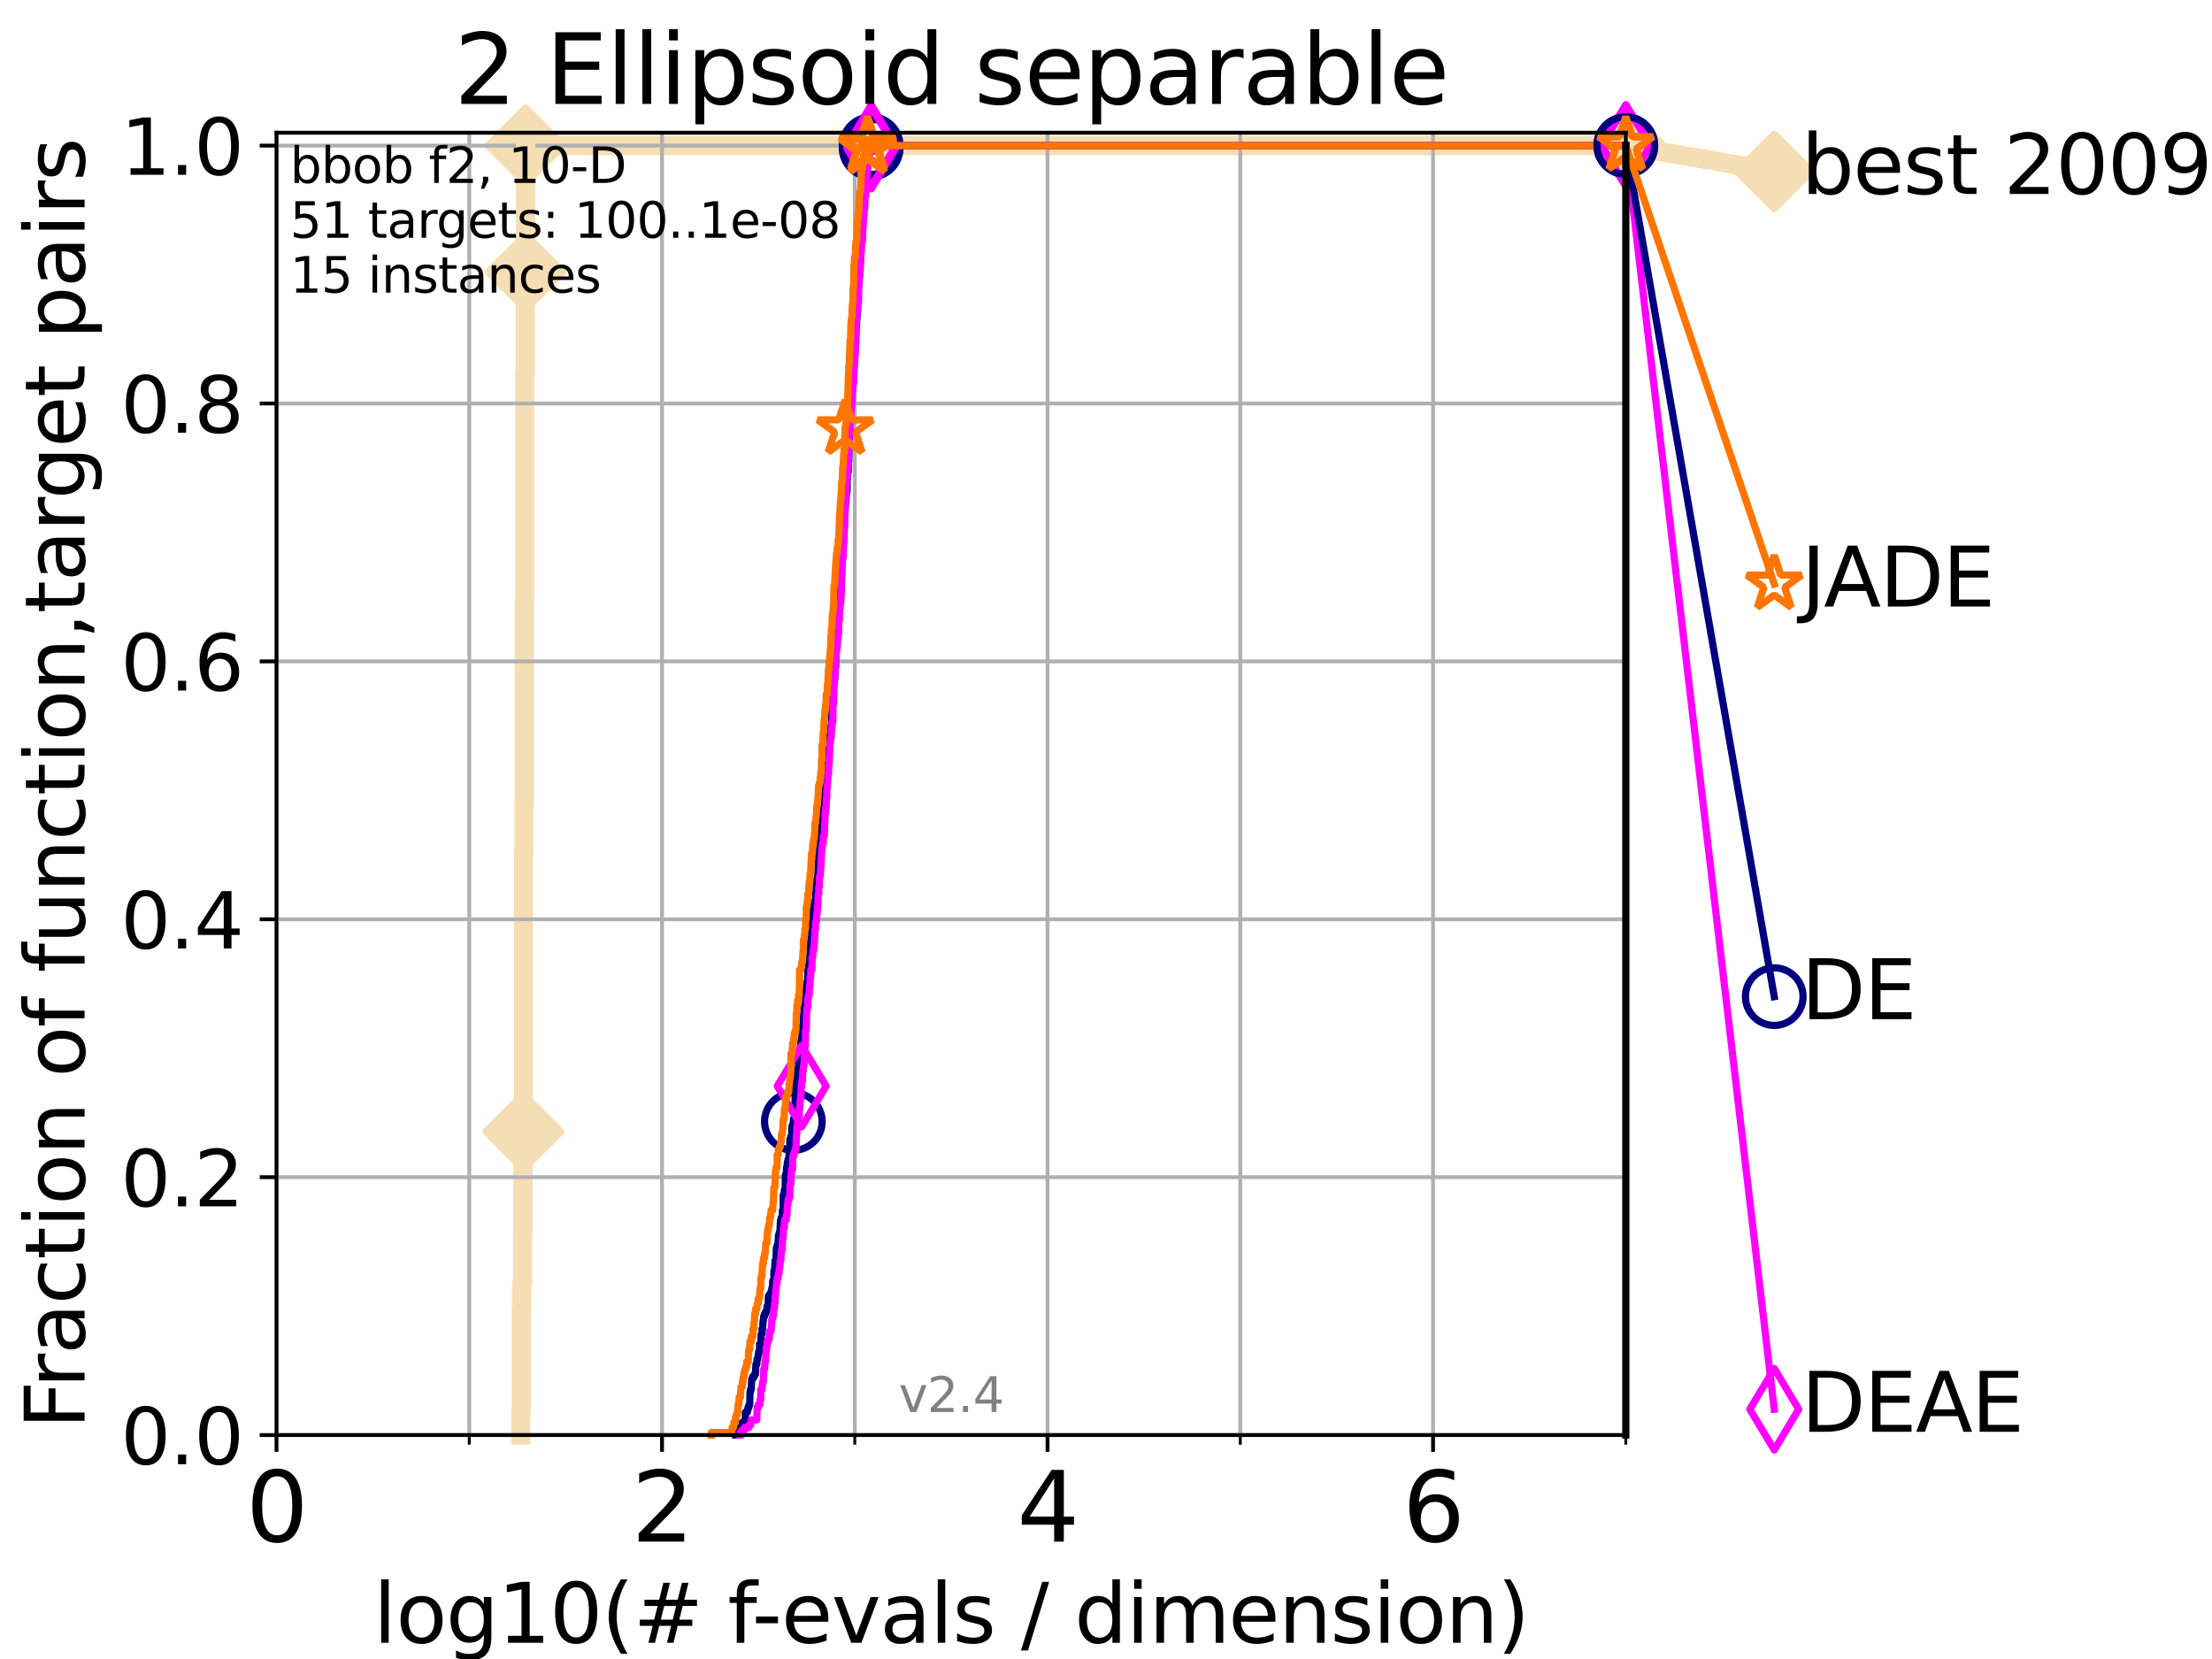 <?xml version="1.0" encoding="utf-8" standalone="no"?>
<!DOCTYPE svg PUBLIC "-//W3C//DTD SVG 1.1//EN"
  "http://www.w3.org/Graphics/SVG/1.1/DTD/svg11.dtd">
<svg height="345.6pt" version="1.1" viewBox="0 0 460.8 345.6" width="460.8pt" xmlns="http://www.w3.org/2000/svg" xmlns:xlink="http://www.w3.org/1999/xlink">
 <defs>
  <style type="text/css">*{stroke-linecap:butt;stroke-linejoin:round;}</style>
 </defs>
 <g id="figure_1">
  <g id="patch_1">
   <path d="M 0 345.6 
L 460.8 345.6 
L 460.8 0 
L 0 0 
z
" style="fill:#ffffff;"/>
  </g>
  <g id="axes_1">
   <g id="patch_2">
    <path d="M 57.6 298.944 
L 338.688 298.944 
L 338.688 27.648 
L 57.6 27.648 
z
" style="fill:#ffffff;"/>
   </g>
   <g id="line2d_1">
    <path d="M 108.484 298.944 
L 108.484 293.677 
L 108.578 293.677 
L 108.578 272.61 
L 108.671 272.61 
L 108.671 267.343 
L 108.857 267.343 
L 108.857 256.809 
L 108.949 256.809 
L 108.949 235.742 
L 109.04 235.742 
L 109.04 177.806 
L 109.132 177.806 
L 109.132 167.272 
L 109.222 167.272 
L 109.222 125.138 
L 109.312 125.138 
L 109.312 77.736 
L 109.402 77.736 
L 109.402 56.668 
L 109.491 56.668 
L 109.491 30.334 
L 338.688 30.334 
" style="fill:none;stroke:#f5deb3;stroke-linecap:square;stroke-width:4;"/>
   </g>
   <g id="line2d_2">
    <defs>
     <path d="M 0 7.778 
L 7.778 0 
L 0 -7.778 
L -7.778 0 
z
" id="mff7135f91f" style="stroke:#f5deb3;stroke-linejoin:miter;stroke-width:1.5;"/>
    </defs>
    <g>
     <use style="fill:#f5deb3;stroke:#f5deb3;stroke-linejoin:miter;stroke-width:1.5;" x="109.04" xlink:href="#mff7135f91f" y="235.742"/>
     <use style="fill:#f5deb3;stroke:#f5deb3;stroke-linejoin:miter;stroke-width:1.5;" x="109.491" xlink:href="#mff7135f91f" y="56.668"/>
     <use style="fill:#f5deb3;stroke:#f5deb3;stroke-linejoin:miter;stroke-width:1.5;" x="109.491" xlink:href="#mff7135f91f" y="30.334"/>
     <use style="fill:#f5deb3;stroke:#f5deb3;stroke-linejoin:miter;stroke-width:1.5;" x="109.491" xlink:href="#mff7135f91f" y="30.334"/>
     <use style="fill:#f5deb3;stroke:#f5deb3;stroke-linejoin:miter;stroke-width:1.5;" x="338.688" xlink:href="#mff7135f91f" y="30.334"/>
    </g>
   </g>
   <g id="line2d_3">
    <path style="fill:none;stroke:#f5deb3;stroke-linecap:square;stroke-width:4;"/>
    <g/>
   </g>
   <g id="line2d_4">
    <path d="M 338.688 30.334 
L 369.608 35.706 
" style="fill:none;stroke:#f5deb3;stroke-linecap:square;stroke-width:4;"/>
    <g>
     <use style="fill:#f5deb3;stroke:#f5deb3;stroke-linejoin:miter;stroke-width:1.5;" x="338.688" xlink:href="#mff7135f91f" y="30.334"/>
     <use style="fill:#f5deb3;stroke:#f5deb3;stroke-linejoin:miter;stroke-width:1.5;" x="369.608" xlink:href="#mff7135f91f" y="35.706"/>
    </g>
   </g>
   <g id="matplotlib.axis_1">
    <g id="xtick_1">
     <g id="line2d_5">
      <path clip-path="url(#p6b17fa294e)" d="M 57.6 298.944 
L 57.6 27.648 
" style="fill:none;stroke:#b0b0b0;stroke-linecap:square;stroke-width:0.8;"/>
     </g>
     <g id="line2d_6">
      <defs>
       <path d="M 0 0 
L 0 3.5 
" id="m9ae9c1e83d" style="stroke:#000000;stroke-width:0.8;"/>
      </defs>
      <g>
       <use style="stroke:#000000;stroke-width:0.8;" x="57.6" xlink:href="#m9ae9c1e83d" y="298.944"/>
      </g>
     </g>
     <g id="text_1">
      <!-- 0 -->
      <g transform="translate(51.237 321.141)scale(0.2 -0.2)">
       <defs>
        <path d="M 2034 4250 
Q 1547 4250 1301 3770 
Q 1056 3291 1056 2328 
Q 1056 1369 1301 889 
Q 1547 409 2034 409 
Q 2525 409 2770 889 
Q 3016 1369 3016 2328 
Q 3016 3291 2770 3770 
Q 2525 4250 2034 4250 
z
M 2034 4750 
Q 2819 4750 3233 4129 
Q 3647 3509 3647 2328 
Q 3647 1150 3233 529 
Q 2819 -91 2034 -91 
Q 1250 -91 836 529 
Q 422 1150 422 2328 
Q 422 3509 836 4129 
Q 1250 4750 2034 4750 
z
" id="DejaVuSans-30" transform="scale(0.016)"/>
       </defs>
       <use xlink:href="#DejaVuSans-30"/>
      </g>
     </g>
    </g>
    <g id="xtick_2">
     <g id="line2d_7">
      <path clip-path="url(#p6b17fa294e)" d="M 137.911 298.944 
L 137.911 27.648 
" style="fill:none;stroke:#b0b0b0;stroke-linecap:square;stroke-width:0.8;"/>
     </g>
     <g id="line2d_8">
      <g>
       <use style="stroke:#000000;stroke-width:0.8;" x="137.911" xlink:href="#m9ae9c1e83d" y="298.944"/>
      </g>
     </g>
     <g id="text_2">
      <!-- 2 -->
      <g transform="translate(131.548 321.141)scale(0.2 -0.2)">
       <defs>
        <path d="M 1228 531 
L 3431 531 
L 3431 0 
L 469 0 
L 469 531 
Q 828 903 1448 1529 
Q 2069 2156 2228 2338 
Q 2531 2678 2651 2914 
Q 2772 3150 2772 3378 
Q 2772 3750 2511 3984 
Q 2250 4219 1831 4219 
Q 1534 4219 1204 4116 
Q 875 4013 500 3803 
L 500 4441 
Q 881 4594 1212 4672 
Q 1544 4750 1819 4750 
Q 2544 4750 2975 4387 
Q 3406 4025 3406 3419 
Q 3406 3131 3298 2873 
Q 3191 2616 2906 2266 
Q 2828 2175 2409 1742 
Q 1991 1309 1228 531 
z
" id="DejaVuSans-32" transform="scale(0.016)"/>
       </defs>
       <use xlink:href="#DejaVuSans-32"/>
      </g>
     </g>
    </g>
    <g id="xtick_3">
     <g id="line2d_9">
      <path clip-path="url(#p6b17fa294e)" d="M 218.222 298.944 
L 218.222 27.648 
" style="fill:none;stroke:#b0b0b0;stroke-linecap:square;stroke-width:0.8;"/>
     </g>
     <g id="line2d_10">
      <g>
       <use style="stroke:#000000;stroke-width:0.8;" x="218.222" xlink:href="#m9ae9c1e83d" y="298.944"/>
      </g>
     </g>
     <g id="text_3">
      <!-- 4 -->
      <g transform="translate(211.859 321.141)scale(0.2 -0.2)">
       <defs>
        <path d="M 2419 4116 
L 825 1625 
L 2419 1625 
L 2419 4116 
z
M 2253 4666 
L 3047 4666 
L 3047 1625 
L 3713 1625 
L 3713 1100 
L 3047 1100 
L 3047 0 
L 2419 0 
L 2419 1100 
L 313 1100 
L 313 1709 
L 2253 4666 
z
" id="DejaVuSans-34" transform="scale(0.016)"/>
       </defs>
       <use xlink:href="#DejaVuSans-34"/>
      </g>
     </g>
    </g>
    <g id="xtick_4">
     <g id="line2d_11">
      <path clip-path="url(#p6b17fa294e)" d="M 298.533 298.944 
L 298.533 27.648 
" style="fill:none;stroke:#b0b0b0;stroke-linecap:square;stroke-width:0.8;"/>
     </g>
     <g id="line2d_12">
      <g>
       <use style="stroke:#000000;stroke-width:0.8;" x="298.533" xlink:href="#m9ae9c1e83d" y="298.944"/>
      </g>
     </g>
     <g id="text_4">
      <!-- 6 -->
      <g transform="translate(292.17 321.141)scale(0.2 -0.2)">
       <defs>
        <path d="M 2113 2584 
Q 1688 2584 1439 2293 
Q 1191 2003 1191 1497 
Q 1191 994 1439 701 
Q 1688 409 2113 409 
Q 2538 409 2786 701 
Q 3034 994 3034 1497 
Q 3034 2003 2786 2293 
Q 2538 2584 2113 2584 
z
M 3366 4563 
L 3366 3988 
Q 3128 4100 2886 4159 
Q 2644 4219 2406 4219 
Q 1781 4219 1451 3797 
Q 1122 3375 1075 2522 
Q 1259 2794 1537 2939 
Q 1816 3084 2150 3084 
Q 2853 3084 3261 2657 
Q 3669 2231 3669 1497 
Q 3669 778 3244 343 
Q 2819 -91 2113 -91 
Q 1303 -91 875 529 
Q 447 1150 447 2328 
Q 447 3434 972 4092 
Q 1497 4750 2381 4750 
Q 2619 4750 2861 4703 
Q 3103 4656 3366 4563 
z
" id="DejaVuSans-36" transform="scale(0.016)"/>
       </defs>
       <use xlink:href="#DejaVuSans-36"/>
      </g>
     </g>
    </g>
    <g id="xtick_5">
     <g id="line2d_13">
      <path clip-path="url(#p6b17fa294e)" d="M 97.755 298.944 
L 97.755 27.648 
" style="fill:none;stroke:#b0b0b0;stroke-linecap:square;stroke-width:0.8;"/>
     </g>
     <g id="line2d_14">
      <defs>
       <path d="M 0 0 
L 0 2 
" id="m57523ad02d" style="stroke:#000000;stroke-width:0.6;"/>
      </defs>
      <g>
       <use style="stroke:#000000;stroke-width:0.6;" x="97.755" xlink:href="#m57523ad02d" y="298.944"/>
      </g>
     </g>
    </g>
    <g id="xtick_6">
     <g id="line2d_15">
      <path clip-path="url(#p6b17fa294e)" d="M 178.066 298.944 
L 178.066 27.648 
" style="fill:none;stroke:#b0b0b0;stroke-linecap:square;stroke-width:0.8;"/>
     </g>
     <g id="line2d_16">
      <g>
       <use style="stroke:#000000;stroke-width:0.6;" x="178.066" xlink:href="#m57523ad02d" y="298.944"/>
      </g>
     </g>
    </g>
    <g id="xtick_7">
     <g id="line2d_17">
      <path clip-path="url(#p6b17fa294e)" d="M 258.377 298.944 
L 258.377 27.648 
" style="fill:none;stroke:#b0b0b0;stroke-linecap:square;stroke-width:0.8;"/>
     </g>
     <g id="line2d_18">
      <g>
       <use style="stroke:#000000;stroke-width:0.6;" x="258.377" xlink:href="#m57523ad02d" y="298.944"/>
      </g>
     </g>
    </g>
    <g id="xtick_8">
     <g id="line2d_19">
      <path clip-path="url(#p6b17fa294e)" d="M 338.688 298.944 
L 338.688 27.648 
" style="fill:none;stroke:#b0b0b0;stroke-linecap:square;stroke-width:0.8;"/>
     </g>
     <g id="line2d_20">
      <g>
       <use style="stroke:#000000;stroke-width:0.6;" x="338.688" xlink:href="#m57523ad02d" y="298.944"/>
      </g>
     </g>
    </g>
    <g id="text_5">
     <!-- log10(# f-evals / dimension) -->
     <g transform="translate(77.764 342.218)scale(0.17 -0.17)">
      <defs>
       <path d="M 603 4863 
L 1178 4863 
L 1178 0 
L 603 0 
L 603 4863 
z
" id="DejaVuSans-6c" transform="scale(0.016)"/>
       <path d="M 1959 3097 
Q 1497 3097 1228 2736 
Q 959 2375 959 1747 
Q 959 1119 1226 758 
Q 1494 397 1959 397 
Q 2419 397 2687 759 
Q 2956 1122 2956 1747 
Q 2956 2369 2687 2733 
Q 2419 3097 1959 3097 
z
M 1959 3584 
Q 2709 3584 3137 3096 
Q 3566 2609 3566 1747 
Q 3566 888 3137 398 
Q 2709 -91 1959 -91 
Q 1206 -91 779 398 
Q 353 888 353 1747 
Q 353 2609 779 3096 
Q 1206 3584 1959 3584 
z
" id="DejaVuSans-6f" transform="scale(0.016)"/>
       <path d="M 2906 1791 
Q 2906 2416 2648 2759 
Q 2391 3103 1925 3103 
Q 1463 3103 1205 2759 
Q 947 2416 947 1791 
Q 947 1169 1205 825 
Q 1463 481 1925 481 
Q 2391 481 2648 825 
Q 2906 1169 2906 1791 
z
M 3481 434 
Q 3481 -459 3084 -895 
Q 2688 -1331 1869 -1331 
Q 1566 -1331 1297 -1286 
Q 1028 -1241 775 -1147 
L 775 -588 
Q 1028 -725 1275 -790 
Q 1522 -856 1778 -856 
Q 2344 -856 2625 -561 
Q 2906 -266 2906 331 
L 2906 616 
Q 2728 306 2450 153 
Q 2172 0 1784 0 
Q 1141 0 747 490 
Q 353 981 353 1791 
Q 353 2603 747 3093 
Q 1141 3584 1784 3584 
Q 2172 3584 2450 3431 
Q 2728 3278 2906 2969 
L 2906 3500 
L 3481 3500 
L 3481 434 
z
" id="DejaVuSans-67" transform="scale(0.016)"/>
       <path d="M 794 531 
L 1825 531 
L 1825 4091 
L 703 3866 
L 703 4441 
L 1819 4666 
L 2450 4666 
L 2450 531 
L 3481 531 
L 3481 0 
L 794 0 
L 794 531 
z
" id="DejaVuSans-31" transform="scale(0.016)"/>
       <path d="M 1984 4856 
Q 1566 4138 1362 3434 
Q 1159 2731 1159 2009 
Q 1159 1288 1364 580 
Q 1569 -128 1984 -844 
L 1484 -844 
Q 1016 -109 783 600 
Q 550 1309 550 2009 
Q 550 2706 781 3412 
Q 1013 4119 1484 4856 
L 1984 4856 
z
" id="DejaVuSans-28" transform="scale(0.016)"/>
       <path d="M 3272 2816 
L 2363 2816 
L 2100 1772 
L 3016 1772 
L 3272 2816 
z
M 2803 4594 
L 2478 3297 
L 3391 3297 
L 3719 4594 
L 4219 4594 
L 3897 3297 
L 4872 3297 
L 4872 2816 
L 3775 2816 
L 3519 1772 
L 4513 1772 
L 4513 1294 
L 3397 1294 
L 3072 0 
L 2572 0 
L 2894 1294 
L 1978 1294 
L 1656 0 
L 1153 0 
L 1478 1294 
L 494 1294 
L 494 1772 
L 1594 1772 
L 1856 2816 
L 850 2816 
L 850 3297 
L 1978 3297 
L 2297 4594 
L 2803 4594 
z
" id="DejaVuSans-23" transform="scale(0.016)"/>
       <path id="DejaVuSans-20" transform="scale(0.016)"/>
       <path d="M 2375 4863 
L 2375 4384 
L 1825 4384 
Q 1516 4384 1395 4259 
Q 1275 4134 1275 3809 
L 1275 3500 
L 2222 3500 
L 2222 3053 
L 1275 3053 
L 1275 0 
L 697 0 
L 697 3053 
L 147 3053 
L 147 3500 
L 697 3500 
L 697 3744 
Q 697 4328 969 4595 
Q 1241 4863 1831 4863 
L 2375 4863 
z
" id="DejaVuSans-66" transform="scale(0.016)"/>
       <path d="M 313 2009 
L 1997 2009 
L 1997 1497 
L 313 1497 
L 313 2009 
z
" id="DejaVuSans-2d" transform="scale(0.016)"/>
       <path d="M 3597 1894 
L 3597 1613 
L 953 1613 
Q 991 1019 1311 708 
Q 1631 397 2203 397 
Q 2534 397 2845 478 
Q 3156 559 3463 722 
L 3463 178 
Q 3153 47 2828 -22 
Q 2503 -91 2169 -91 
Q 1331 -91 842 396 
Q 353 884 353 1716 
Q 353 2575 817 3079 
Q 1281 3584 2069 3584 
Q 2775 3584 3186 3129 
Q 3597 2675 3597 1894 
z
M 3022 2063 
Q 3016 2534 2758 2815 
Q 2500 3097 2075 3097 
Q 1594 3097 1305 2825 
Q 1016 2553 972 2059 
L 3022 2063 
z
" id="DejaVuSans-65" transform="scale(0.016)"/>
       <path d="M 191 3500 
L 800 3500 
L 1894 563 
L 2988 3500 
L 3597 3500 
L 2284 0 
L 1503 0 
L 191 3500 
z
" id="DejaVuSans-76" transform="scale(0.016)"/>
       <path d="M 2194 1759 
Q 1497 1759 1228 1600 
Q 959 1441 959 1056 
Q 959 750 1161 570 
Q 1363 391 1709 391 
Q 2188 391 2477 730 
Q 2766 1069 2766 1631 
L 2766 1759 
L 2194 1759 
z
M 3341 1997 
L 3341 0 
L 2766 0 
L 2766 531 
Q 2569 213 2275 61 
Q 1981 -91 1556 -91 
Q 1019 -91 701 211 
Q 384 513 384 1019 
Q 384 1609 779 1909 
Q 1175 2209 1959 2209 
L 2766 2209 
L 2766 2266 
Q 2766 2663 2505 2880 
Q 2244 3097 1772 3097 
Q 1472 3097 1187 3025 
Q 903 2953 641 2809 
L 641 3341 
Q 956 3463 1253 3523 
Q 1550 3584 1831 3584 
Q 2591 3584 2966 3190 
Q 3341 2797 3341 1997 
z
" id="DejaVuSans-61" transform="scale(0.016)"/>
       <path d="M 2834 3397 
L 2834 2853 
Q 2591 2978 2328 3040 
Q 2066 3103 1784 3103 
Q 1356 3103 1142 2972 
Q 928 2841 928 2578 
Q 928 2378 1081 2264 
Q 1234 2150 1697 2047 
L 1894 2003 
Q 2506 1872 2764 1633 
Q 3022 1394 3022 966 
Q 3022 478 2636 193 
Q 2250 -91 1575 -91 
Q 1294 -91 989 -36 
Q 684 19 347 128 
L 347 722 
Q 666 556 975 473 
Q 1284 391 1588 391 
Q 1994 391 2212 530 
Q 2431 669 2431 922 
Q 2431 1156 2273 1281 
Q 2116 1406 1581 1522 
L 1381 1569 
Q 847 1681 609 1914 
Q 372 2147 372 2553 
Q 372 3047 722 3315 
Q 1072 3584 1716 3584 
Q 2034 3584 2315 3537 
Q 2597 3491 2834 3397 
z
" id="DejaVuSans-73" transform="scale(0.016)"/>
       <path d="M 1625 4666 
L 2156 4666 
L 531 -594 
L 0 -594 
L 1625 4666 
z
" id="DejaVuSans-2f" transform="scale(0.016)"/>
       <path d="M 2906 2969 
L 2906 4863 
L 3481 4863 
L 3481 0 
L 2906 0 
L 2906 525 
Q 2725 213 2448 61 
Q 2172 -91 1784 -91 
Q 1150 -91 751 415 
Q 353 922 353 1747 
Q 353 2572 751 3078 
Q 1150 3584 1784 3584 
Q 2172 3584 2448 3432 
Q 2725 3281 2906 2969 
z
M 947 1747 
Q 947 1113 1208 752 
Q 1469 391 1925 391 
Q 2381 391 2643 752 
Q 2906 1113 2906 1747 
Q 2906 2381 2643 2742 
Q 2381 3103 1925 3103 
Q 1469 3103 1208 2742 
Q 947 2381 947 1747 
z
" id="DejaVuSans-64" transform="scale(0.016)"/>
       <path d="M 603 3500 
L 1178 3500 
L 1178 0 
L 603 0 
L 603 3500 
z
M 603 4863 
L 1178 4863 
L 1178 4134 
L 603 4134 
L 603 4863 
z
" id="DejaVuSans-69" transform="scale(0.016)"/>
       <path d="M 3328 2828 
Q 3544 3216 3844 3400 
Q 4144 3584 4550 3584 
Q 5097 3584 5394 3201 
Q 5691 2819 5691 2113 
L 5691 0 
L 5113 0 
L 5113 2094 
Q 5113 2597 4934 2840 
Q 4756 3084 4391 3084 
Q 3944 3084 3684 2787 
Q 3425 2491 3425 1978 
L 3425 0 
L 2847 0 
L 2847 2094 
Q 2847 2600 2669 2842 
Q 2491 3084 2119 3084 
Q 1678 3084 1418 2786 
Q 1159 2488 1159 1978 
L 1159 0 
L 581 0 
L 581 3500 
L 1159 3500 
L 1159 2956 
Q 1356 3278 1631 3431 
Q 1906 3584 2284 3584 
Q 2666 3584 2933 3390 
Q 3200 3197 3328 2828 
z
" id="DejaVuSans-6d" transform="scale(0.016)"/>
       <path d="M 3513 2113 
L 3513 0 
L 2938 0 
L 2938 2094 
Q 2938 2591 2744 2837 
Q 2550 3084 2163 3084 
Q 1697 3084 1428 2787 
Q 1159 2491 1159 1978 
L 1159 0 
L 581 0 
L 581 3500 
L 1159 3500 
L 1159 2956 
Q 1366 3272 1645 3428 
Q 1925 3584 2291 3584 
Q 2894 3584 3203 3211 
Q 3513 2838 3513 2113 
z
" id="DejaVuSans-6e" transform="scale(0.016)"/>
       <path d="M 513 4856 
L 1013 4856 
Q 1481 4119 1714 3412 
Q 1947 2706 1947 2009 
Q 1947 1309 1714 600 
Q 1481 -109 1013 -844 
L 513 -844 
Q 928 -128 1133 580 
Q 1338 1288 1338 2009 
Q 1338 2731 1133 3434 
Q 928 4138 513 4856 
z
" id="DejaVuSans-29" transform="scale(0.016)"/>
      </defs>
      <use xlink:href="#DejaVuSans-6c"/>
      <use x="27.783" xlink:href="#DejaVuSans-6f"/>
      <use x="88.965" xlink:href="#DejaVuSans-67"/>
      <use x="152.441" xlink:href="#DejaVuSans-31"/>
      <use x="216.064" xlink:href="#DejaVuSans-30"/>
      <use x="279.688" xlink:href="#DejaVuSans-28"/>
      <use x="318.701" xlink:href="#DejaVuSans-23"/>
      <use x="402.49" xlink:href="#DejaVuSans-20"/>
      <use x="434.277" xlink:href="#DejaVuSans-66"/>
      <use x="463.982" xlink:href="#DejaVuSans-2d"/>
      <use x="500.066" xlink:href="#DejaVuSans-65"/>
      <use x="561.59" xlink:href="#DejaVuSans-76"/>
      <use x="620.77" xlink:href="#DejaVuSans-61"/>
      <use x="682.049" xlink:href="#DejaVuSans-6c"/>
      <use x="709.832" xlink:href="#DejaVuSans-73"/>
      <use x="761.932" xlink:href="#DejaVuSans-20"/>
      <use x="793.719" xlink:href="#DejaVuSans-2f"/>
      <use x="827.41" xlink:href="#DejaVuSans-20"/>
      <use x="859.197" xlink:href="#DejaVuSans-64"/>
      <use x="922.674" xlink:href="#DejaVuSans-69"/>
      <use x="950.457" xlink:href="#DejaVuSans-6d"/>
      <use x="1047.869" xlink:href="#DejaVuSans-65"/>
      <use x="1109.393" xlink:href="#DejaVuSans-6e"/>
      <use x="1172.771" xlink:href="#DejaVuSans-73"/>
      <use x="1224.871" xlink:href="#DejaVuSans-69"/>
      <use x="1252.654" xlink:href="#DejaVuSans-6f"/>
      <use x="1313.836" xlink:href="#DejaVuSans-6e"/>
      <use x="1377.215" xlink:href="#DejaVuSans-29"/>
     </g>
    </g>
   </g>
   <g id="matplotlib.axis_2">
    <g id="ytick_1">
     <g id="line2d_21">
      <path clip-path="url(#p6b17fa294e)" d="M 57.6 298.944 
L 338.688 298.944 
" style="fill:none;stroke:#b0b0b0;stroke-linecap:square;stroke-width:0.8;"/>
     </g>
     <g id="line2d_22">
      <defs>
       <path d="M 0 0 
L -3.5 0 
" id="ma7a83dabd9" style="stroke:#000000;stroke-width:0.8;"/>
      </defs>
      <g>
       <use style="stroke:#000000;stroke-width:0.8;" x="57.6" xlink:href="#ma7a83dabd9" y="298.944"/>
      </g>
     </g>
     <g id="text_6">
      <!-- 0.0 -->
      <g transform="translate(25.155 305.023)scale(0.16 -0.16)">
       <defs>
        <path d="M 684 794 
L 1344 794 
L 1344 0 
L 684 0 
L 684 794 
z
" id="DejaVuSans-2e" transform="scale(0.016)"/>
       </defs>
       <use xlink:href="#DejaVuSans-30"/>
       <use x="63.623" xlink:href="#DejaVuSans-2e"/>
       <use x="95.41" xlink:href="#DejaVuSans-30"/>
      </g>
     </g>
    </g>
    <g id="ytick_2">
     <g id="line2d_23">
      <path clip-path="url(#p6b17fa294e)" d="M 57.6 245.222 
L 338.688 245.222 
" style="fill:none;stroke:#b0b0b0;stroke-linecap:square;stroke-width:0.8;"/>
     </g>
     <g id="line2d_24">
      <g>
       <use style="stroke:#000000;stroke-width:0.8;" x="57.6" xlink:href="#ma7a83dabd9" y="245.222"/>
      </g>
     </g>
     <g id="text_7">
      <!-- 0.2 -->
      <g transform="translate(25.155 251.301)scale(0.16 -0.16)">
       <use xlink:href="#DejaVuSans-30"/>
       <use x="63.623" xlink:href="#DejaVuSans-2e"/>
       <use x="95.41" xlink:href="#DejaVuSans-32"/>
      </g>
     </g>
    </g>
    <g id="ytick_3">
     <g id="line2d_25">
      <path clip-path="url(#p6b17fa294e)" d="M 57.6 191.5 
L 338.688 191.5 
" style="fill:none;stroke:#b0b0b0;stroke-linecap:square;stroke-width:0.8;"/>
     </g>
     <g id="line2d_26">
      <g>
       <use style="stroke:#000000;stroke-width:0.8;" x="57.6" xlink:href="#ma7a83dabd9" y="191.5"/>
      </g>
     </g>
     <g id="text_8">
      <!-- 0.4 -->
      <g transform="translate(25.155 197.579)scale(0.16 -0.16)">
       <use xlink:href="#DejaVuSans-30"/>
       <use x="63.623" xlink:href="#DejaVuSans-2e"/>
       <use x="95.41" xlink:href="#DejaVuSans-34"/>
      </g>
     </g>
    </g>
    <g id="ytick_4">
     <g id="line2d_27">
      <path clip-path="url(#p6b17fa294e)" d="M 57.6 137.778 
L 338.688 137.778 
" style="fill:none;stroke:#b0b0b0;stroke-linecap:square;stroke-width:0.8;"/>
     </g>
     <g id="line2d_28">
      <g>
       <use style="stroke:#000000;stroke-width:0.8;" x="57.6" xlink:href="#ma7a83dabd9" y="137.778"/>
      </g>
     </g>
     <g id="text_9">
      <!-- 0.6 -->
      <g transform="translate(25.155 143.857)scale(0.16 -0.16)">
       <use xlink:href="#DejaVuSans-30"/>
       <use x="63.623" xlink:href="#DejaVuSans-2e"/>
       <use x="95.41" xlink:href="#DejaVuSans-36"/>
      </g>
     </g>
    </g>
    <g id="ytick_5">
     <g id="line2d_29">
      <path clip-path="url(#p6b17fa294e)" d="M 57.6 84.056 
L 338.688 84.056 
" style="fill:none;stroke:#b0b0b0;stroke-linecap:square;stroke-width:0.8;"/>
     </g>
     <g id="line2d_30">
      <g>
       <use style="stroke:#000000;stroke-width:0.8;" x="57.6" xlink:href="#ma7a83dabd9" y="84.056"/>
      </g>
     </g>
     <g id="text_10">
      <!-- 0.8 -->
      <g transform="translate(25.155 90.135)scale(0.16 -0.16)">
       <defs>
        <path d="M 2034 2216 
Q 1584 2216 1326 1975 
Q 1069 1734 1069 1313 
Q 1069 891 1326 650 
Q 1584 409 2034 409 
Q 2484 409 2743 651 
Q 3003 894 3003 1313 
Q 3003 1734 2745 1975 
Q 2488 2216 2034 2216 
z
M 1403 2484 
Q 997 2584 770 2862 
Q 544 3141 544 3541 
Q 544 4100 942 4425 
Q 1341 4750 2034 4750 
Q 2731 4750 3128 4425 
Q 3525 4100 3525 3541 
Q 3525 3141 3298 2862 
Q 3072 2584 2669 2484 
Q 3125 2378 3379 2068 
Q 3634 1759 3634 1313 
Q 3634 634 3220 271 
Q 2806 -91 2034 -91 
Q 1263 -91 848 271 
Q 434 634 434 1313 
Q 434 1759 690 2068 
Q 947 2378 1403 2484 
z
M 1172 3481 
Q 1172 3119 1398 2916 
Q 1625 2713 2034 2713 
Q 2441 2713 2670 2916 
Q 2900 3119 2900 3481 
Q 2900 3844 2670 4047 
Q 2441 4250 2034 4250 
Q 1625 4250 1398 4047 
Q 1172 3844 1172 3481 
z
" id="DejaVuSans-38" transform="scale(0.016)"/>
       </defs>
       <use xlink:href="#DejaVuSans-30"/>
       <use x="63.623" xlink:href="#DejaVuSans-2e"/>
       <use x="95.41" xlink:href="#DejaVuSans-38"/>
      </g>
     </g>
    </g>
    <g id="ytick_6">
     <g id="line2d_31">
      <path clip-path="url(#p6b17fa294e)" d="M 57.6 30.334 
L 338.688 30.334 
" style="fill:none;stroke:#b0b0b0;stroke-linecap:square;stroke-width:0.8;"/>
     </g>
     <g id="line2d_32">
      <g>
       <use style="stroke:#000000;stroke-width:0.8;" x="57.6" xlink:href="#ma7a83dabd9" y="30.334"/>
      </g>
     </g>
     <g id="text_11">
      <!-- 1.0 -->
      <g transform="translate(25.155 36.413)scale(0.16 -0.16)">
       <use xlink:href="#DejaVuSans-31"/>
       <use x="63.623" xlink:href="#DejaVuSans-2e"/>
       <use x="95.41" xlink:href="#DejaVuSans-30"/>
      </g>
     </g>
    </g>
    <g id="text_12">
     <!-- Fraction of function,target pairs -->
     <g transform="translate(17.62 297.681)rotate(-90)scale(0.17 -0.17)">
      <defs>
       <path d="M 628 4666 
L 3309 4666 
L 3309 4134 
L 1259 4134 
L 1259 2759 
L 3109 2759 
L 3109 2228 
L 1259 2228 
L 1259 0 
L 628 0 
L 628 4666 
z
" id="DejaVuSans-46" transform="scale(0.016)"/>
       <path d="M 2631 2963 
Q 2534 3019 2420 3045 
Q 2306 3072 2169 3072 
Q 1681 3072 1420 2755 
Q 1159 2438 1159 1844 
L 1159 0 
L 581 0 
L 581 3500 
L 1159 3500 
L 1159 2956 
Q 1341 3275 1631 3429 
Q 1922 3584 2338 3584 
Q 2397 3584 2469 3576 
Q 2541 3569 2628 3553 
L 2631 2963 
z
" id="DejaVuSans-72" transform="scale(0.016)"/>
       <path d="M 3122 3366 
L 3122 2828 
Q 2878 2963 2633 3030 
Q 2388 3097 2138 3097 
Q 1578 3097 1268 2742 
Q 959 2388 959 1747 
Q 959 1106 1268 751 
Q 1578 397 2138 397 
Q 2388 397 2633 464 
Q 2878 531 3122 666 
L 3122 134 
Q 2881 22 2623 -34 
Q 2366 -91 2075 -91 
Q 1284 -91 818 406 
Q 353 903 353 1747 
Q 353 2603 823 3093 
Q 1294 3584 2113 3584 
Q 2378 3584 2631 3529 
Q 2884 3475 3122 3366 
z
" id="DejaVuSans-63" transform="scale(0.016)"/>
       <path d="M 1172 4494 
L 1172 3500 
L 2356 3500 
L 2356 3053 
L 1172 3053 
L 1172 1153 
Q 1172 725 1289 603 
Q 1406 481 1766 481 
L 2356 481 
L 2356 0 
L 1766 0 
Q 1100 0 847 248 
Q 594 497 594 1153 
L 594 3053 
L 172 3053 
L 172 3500 
L 594 3500 
L 594 4494 
L 1172 4494 
z
" id="DejaVuSans-74" transform="scale(0.016)"/>
       <path d="M 544 1381 
L 544 3500 
L 1119 3500 
L 1119 1403 
Q 1119 906 1312 657 
Q 1506 409 1894 409 
Q 2359 409 2629 706 
Q 2900 1003 2900 1516 
L 2900 3500 
L 3475 3500 
L 3475 0 
L 2900 0 
L 2900 538 
Q 2691 219 2414 64 
Q 2138 -91 1772 -91 
Q 1169 -91 856 284 
Q 544 659 544 1381 
z
M 1991 3584 
L 1991 3584 
z
" id="DejaVuSans-75" transform="scale(0.016)"/>
       <path d="M 750 794 
L 1409 794 
L 1409 256 
L 897 -744 
L 494 -744 
L 750 256 
L 750 794 
z
" id="DejaVuSans-2c" transform="scale(0.016)"/>
       <path d="M 1159 525 
L 1159 -1331 
L 581 -1331 
L 581 3500 
L 1159 3500 
L 1159 2969 
Q 1341 3281 1617 3432 
Q 1894 3584 2278 3584 
Q 2916 3584 3314 3078 
Q 3713 2572 3713 1747 
Q 3713 922 3314 415 
Q 2916 -91 2278 -91 
Q 1894 -91 1617 61 
Q 1341 213 1159 525 
z
M 3116 1747 
Q 3116 2381 2855 2742 
Q 2594 3103 2138 3103 
Q 1681 3103 1420 2742 
Q 1159 2381 1159 1747 
Q 1159 1113 1420 752 
Q 1681 391 2138 391 
Q 2594 391 2855 752 
Q 3116 1113 3116 1747 
z
" id="DejaVuSans-70" transform="scale(0.016)"/>
      </defs>
      <use xlink:href="#DejaVuSans-46"/>
      <use x="50.27" xlink:href="#DejaVuSans-72"/>
      <use x="91.383" xlink:href="#DejaVuSans-61"/>
      <use x="152.662" xlink:href="#DejaVuSans-63"/>
      <use x="207.643" xlink:href="#DejaVuSans-74"/>
      <use x="246.852" xlink:href="#DejaVuSans-69"/>
      <use x="274.635" xlink:href="#DejaVuSans-6f"/>
      <use x="335.816" xlink:href="#DejaVuSans-6e"/>
      <use x="399.195" xlink:href="#DejaVuSans-20"/>
      <use x="430.982" xlink:href="#DejaVuSans-6f"/>
      <use x="492.164" xlink:href="#DejaVuSans-66"/>
      <use x="527.369" xlink:href="#DejaVuSans-20"/>
      <use x="559.156" xlink:href="#DejaVuSans-66"/>
      <use x="594.361" xlink:href="#DejaVuSans-75"/>
      <use x="657.74" xlink:href="#DejaVuSans-6e"/>
      <use x="721.119" xlink:href="#DejaVuSans-63"/>
      <use x="776.1" xlink:href="#DejaVuSans-74"/>
      <use x="815.309" xlink:href="#DejaVuSans-69"/>
      <use x="843.092" xlink:href="#DejaVuSans-6f"/>
      <use x="904.273" xlink:href="#DejaVuSans-6e"/>
      <use x="967.652" xlink:href="#DejaVuSans-2c"/>
      <use x="999.439" xlink:href="#DejaVuSans-74"/>
      <use x="1038.648" xlink:href="#DejaVuSans-61"/>
      <use x="1099.928" xlink:href="#DejaVuSans-72"/>
      <use x="1139.291" xlink:href="#DejaVuSans-67"/>
      <use x="1202.768" xlink:href="#DejaVuSans-65"/>
      <use x="1264.291" xlink:href="#DejaVuSans-74"/>
      <use x="1303.5" xlink:href="#DejaVuSans-20"/>
      <use x="1335.287" xlink:href="#DejaVuSans-70"/>
      <use x="1398.764" xlink:href="#DejaVuSans-61"/>
      <use x="1460.043" xlink:href="#DejaVuSans-69"/>
      <use x="1487.826" xlink:href="#DejaVuSans-72"/>
      <use x="1528.939" xlink:href="#DejaVuSans-73"/>
     </g>
    </g>
   </g>
   <g id="line2d_33">
    <defs>
     <path d="M 0 1.5 
C 0.398 1.5 0.779 1.342 1.061 1.061 
C 1.342 0.779 1.5 0.398 1.5 0 
C 1.5 -0.398 1.342 -0.779 1.061 -1.061 
C 0.779 -1.342 0.398 -1.5 0 -1.5 
C -0.398 -1.5 -0.779 -1.342 -1.061 -1.061 
C -1.342 -0.779 -1.5 -0.398 -1.5 0 
C -1.5 0.398 -1.342 0.779 -1.061 1.061 
C -0.779 1.342 -0.398 1.5 0 1.5 
z
" id="m7e33cc19b4" style="stroke:#f5deb3;"/>
    </defs>
    <g>
     <use style="fill:#f5deb3;stroke:#f5deb3;" x="109.491" xlink:href="#m7e33cc19b4" y="30.334"/>
     <use style="fill:#f5deb3;stroke:#f5deb3;" x="109.491" xlink:href="#m7e33cc19b4" y="30.334"/>
    </g>
   </g>
   <g id="line2d_34">
    <defs>
     <path d="M 0 1.5 
C 0.398 1.5 0.779 1.342 1.061 1.061 
C 1.342 0.779 1.5 0.398 1.5 0 
C 1.5 -0.398 1.342 -0.779 1.061 -1.061 
C 0.779 -1.342 0.398 -1.5 0 -1.5 
C -0.398 -1.5 -0.779 -1.342 -1.061 -1.061 
C -1.342 -0.779 -1.5 -0.398 -1.5 0 
C -1.5 0.398 -1.342 0.779 -1.061 1.061 
C -0.779 1.342 -0.398 1.5 0 1.5 
z
" id="m555e7d6261" style="stroke:#000080;"/>
    </defs>
    <g>
     <use style="fill:#000080;stroke:#000080;" x="181.48" xlink:href="#m555e7d6261" y="30.334"/>
     <use style="fill:#000080;stroke:#000080;" x="181.48" xlink:href="#m555e7d6261" y="30.334"/>
    </g>
   </g>
   <g id="line2d_35">
    <path d="M 153.251 298.944 
L 153.251 298.417 
L 153.474 298.417 
L 153.474 297.891 
L 154.277 297.891 
L 154.318 296.837 
L 154.588 296.837 
L 154.588 296.311 
L 155.245 296.311 
L 155.278 294.204 
L 155.691 294.204 
L 155.691 293.677 
L 155.829 293.677 
L 155.829 293.15 
L 156.016 293.15 
L 156.016 292.624 
L 156.181 292.624 
L 156.236 289.99 
L 156.34 289.99 
L 156.34 289.464 
L 156.491 289.464 
L 156.581 287.357 
L 156.747 287.357 
L 156.747 286.83 
L 157.128 286.83 
L 157.128 286.304 
L 157.364 286.304 
L 157.472 284.197 
L 157.67 284.197 
L 157.703 283.143 
L 157.843 283.143 
L 157.954 282.09 
L 158.042 282.09 
L 158.042 281.563 
L 158.233 281.563 
L 158.233 279.983 
L 158.487 279.983 
L 158.573 277.877 
L 158.743 277.877 
L 158.743 276.823 
L 158.858 276.823 
L 158.958 275.243 
L 158.999 275.243 
L 159.093 274.19 
L 159.273 274.19 
L 159.273 273.663 
L 159.527 273.663 
L 159.527 273.136 
L 159.763 273.136 
L 159.813 272.083 
L 160.015 272.083 
L 160.074 269.976 
L 160.38 269.976 
L 160.38 269.45 
L 160.737 269.45 
L 160.774 268.396 
L 160.901 268.396 
L 160.975 266.816 
L 161.197 266.816 
L 161.22 264.709 
L 161.329 264.709 
L 161.434 263.129 
L 161.466 263.129 
L 161.466 262.603 
L 161.65 262.603 
L 161.73 259.969 
L 161.876 259.969 
L 161.876 259.443 
L 162.013 259.443 
L 162.109 258.389 
L 162.126 258.389 
L 162.169 257.336 
L 162.312 257.336 
L 162.312 256.809 
L 162.462 256.809 
L 162.556 254.702 
L 162.598 254.702 
L 162.598 254.176 
L 162.741 254.176 
L 162.741 253.649 
L 162.942 253.649 
L 163 252.069 
L 163.148 252.069 
L 163.173 248.909 
L 163.352 248.909 
L 163.409 247.855 
L 163.554 247.855 
L 163.622 244.695 
L 163.785 244.695 
L 163.864 243.115 
L 163.95 243.115 
L 164.036 242.062 
L 164.16 242.062 
L 164.16 241.535 
L 164.36 241.535 
L 164.372 239.955 
L 164.482 239.955 
L 164.558 237.322 
L 164.724 237.322 
L 164.724 236.795 
L 164.914 236.795 
L 164.944 234.688 
L 165.128 234.688 
L 165.128 234.162 
L 165.27 234.162 
L 165.288 233.108 
L 165.451 233.108 
L 165.558 229.948 
L 165.626 229.948 
L 165.686 225.735 
L 165.835 225.735 
L 165.835 224.681 
L 165.989 224.681 
L 165.999 223.628 
L 166.162 223.628 
L 166.176 222.575 
L 166.337 222.575 
L 166.388 219.414 
L 166.501 219.414 
L 166.501 218.888 
L 166.682 218.888 
L 166.773 217.834 
L 166.842 217.834 
L 166.859 216.781 
L 166.998 216.781 
L 167.04 215.728 
L 167.161 215.728 
L 167.175 213.621 
L 167.324 213.621 
L 167.423 210.987 
L 167.465 210.987 
L 167.488 209.934 
L 167.644 209.934 
L 167.644 209.407 
L 167.764 209.407 
L 167.836 206.247 
L 167.97 206.247 
L 168.039 204.667 
L 168.187 204.667 
L 168.291 203.087 
L 168.303 203.087 
L 168.309 202.034 
L 168.419 202.034 
L 168.494 200.454 
L 168.579 200.454 
L 168.6 199.4 
L 168.722 199.4 
L 168.814 197.294 
L 168.868 197.294 
L 168.882 194.66 
L 169.015 194.66 
L 169.05 193.607 
L 169.161 193.607 
L 169.196 190.973 
L 169.308 190.973 
L 169.395 189.393 
L 169.478 189.393 
L 169.478 188.867 
L 169.6 188.867 
L 169.654 187.813 
L 169.881 187.813 
L 169.906 186.233 
L 169.992 186.233 
L 170.064 184.126 
L 170.158 184.126 
L 170.158 183.073 
L 170.3 183.073 
L 170.397 181.493 
L 170.422 181.493 
L 170.443 179.386 
L 170.562 179.386 
L 170.564 178.333 
L 170.695 178.333 
L 170.706 176.753 
L 170.825 176.753 
L 170.886 174.119 
L 170.959 174.119 
L 170.983 170.433 
L 171.09 170.433 
L 171.09 169.906 
L 171.261 169.906 
L 171.361 167.799 
L 171.471 167.799 
L 171.547 164.639 
L 171.598 164.639 
L 171.61 163.586 
L 171.864 163.586 
L 171.973 162.532 
L 171.975 162.532 
L 172.074 159.899 
L 172.101 159.899 
L 172.162 158.846 
L 172.238 158.846 
L 172.25 157.792 
L 172.408 157.792 
L 172.485 155.685 
L 172.525 155.685 
L 172.602 154.632 
L 172.666 154.632 
L 172.711 153.052 
L 172.867 153.052 
L 172.883 151.999 
L 173.01 151.999 
L 173.01 151.472 
L 173.181 151.472 
L 173.287 148.312 
L 173.296 148.312 
L 173.338 145.152 
L 173.408 145.152 
L 173.408 144.098 
L 173.526 144.098 
L 173.635 140.938 
L 173.671 140.938 
L 173.767 139.358 
L 173.82 139.358 
L 173.876 136.725 
L 173.96 136.725 
L 174.07 134.618 
L 174.103 134.618 
L 174.203 133.038 
L 174.218 133.038 
L 174.296 131.458 
L 174.366 131.458 
L 174.4 128.824 
L 174.501 128.824 
L 174.516 127.244 
L 174.614 127.244 
L 174.631 125.664 
L 174.728 125.664 
L 174.838 124.084 
L 174.892 124.084 
L 174.965 121.451 
L 175.032 121.451 
L 175.142 118.817 
L 175.238 118.817 
L 175.322 117.764 
L 175.369 117.764 
L 175.475 115.131 
L 175.541 115.131 
L 175.64 113.024 
L 175.74 113.024 
L 175.831 111.444 
L 175.851 111.444 
L 175.952 106.177 
L 176.04 106.177 
L 176.138 104.597 
L 176.231 104.597 
L 176.327 102.49 
L 176.45 102.49 
L 176.519 98.277 
L 176.697 98.277 
L 176.727 96.17 
L 176.812 96.17 
L 176.922 91.43 
L 176.941 91.43 
L 177.024 88.27 
L 177.096 88.27 
L 177.19 84.583 
L 177.263 84.583 
L 177.267 83.529 
L 177.396 83.529 
L 177.458 81.423 
L 177.537 81.423 
L 177.628 77.736 
L 177.718 77.736 
L 177.82 75.629 
L 177.829 75.629 
L 177.937 74.049 
L 177.986 74.049 
L 178.052 72.469 
L 178.129 72.469 
L 178.183 69.309 
L 178.252 69.309 
L 178.329 68.255 
L 178.396 68.255 
L 178.499 66.149 
L 178.536 66.149 
L 178.592 64.569 
L 178.663 64.569 
L 178.686 59.829 
L 178.836 59.829 
L 178.935 57.195 
L 178.965 57.195 
L 178.965 56.668 
L 179.094 56.668 
L 179.189 54.562 
L 179.249 54.562 
L 179.358 49.821 
L 179.579 49.821 
L 179.686 46.135 
L 179.7 46.135 
L 179.811 44.028 
L 179.836 44.028 
L 179.836 43.501 
L 179.96 43.501 
L 180.032 41.921 
L 180.108 41.921 
L 180.205 39.288 
L 180.278 39.288 
L 180.353 37.181 
L 180.396 37.181 
L 180.431 35.601 
L 180.704 35.601 
L 180.809 31.914 
L 180.868 31.914 
L 180.908 30.861 
L 181.48 30.861 
L 181.48 30.334 
L 338.688 30.334 
L 338.688 30.334 
" style="fill:none;stroke:#000080;stroke-linecap:square;stroke-width:1.5;"/>
   </g>
   <g id="line2d_36">
    <defs>
     <path d="M 0 6 
C 1.591 6 3.117 5.368 4.243 4.243 
C 5.368 3.117 6 1.591 6 0 
C 6 -1.591 5.368 -3.117 4.243 -4.243 
C 3.117 -5.368 1.591 -6 0 -6 
C -1.591 -6 -3.117 -5.368 -4.243 -4.243 
C -5.368 -3.117 -6 -1.591 -6 0 
C -6 1.591 -5.368 3.117 -4.243 4.243 
C -3.117 5.368 -1.591 6 0 6 
z
" id="m1ddd84cbc0" style="stroke:#000080;stroke-width:1.5;"/>
    </defs>
    <g>
     <use style="fill-opacity:0;stroke:#000080;stroke-width:1.5;" x="165.27" xlink:href="#m1ddd84cbc0" y="233.635"/>
     <use style="fill-opacity:0;stroke:#000080;stroke-width:1.5;" x="181.48" xlink:href="#m1ddd84cbc0" y="30.861"/>
     <use style="fill-opacity:0;stroke:#000080;stroke-width:1.5;" x="181.48" xlink:href="#m1ddd84cbc0" y="30.334"/>
     <use style="fill-opacity:0;stroke:#000080;stroke-width:1.5;" x="338.688" xlink:href="#m1ddd84cbc0" y="30.334"/>
    </g>
   </g>
   <g id="line2d_37">
    <path style="fill:none;stroke:#000080;stroke-linecap:square;stroke-width:1.5;"/>
    <g/>
   </g>
   <g id="line2d_38">
    <defs>
     <path d="M 0 1.5 
C 0.398 1.5 0.779 1.342 1.061 1.061 
C 1.342 0.779 1.5 0.398 1.5 0 
C 1.5 -0.398 1.342 -0.779 1.061 -1.061 
C 0.779 -1.342 0.398 -1.5 0 -1.5 
C -0.398 -1.5 -0.779 -1.342 -1.061 -1.061 
C -1.342 -0.779 -1.5 -0.398 -1.5 0 
C -1.5 0.398 -1.342 0.779 -1.061 1.061 
C -0.779 1.342 -0.398 1.5 0 1.5 
z
" id="m1f156c38e8" style="stroke:#ff00ff;"/>
    </defs>
    <g>
     <use style="fill:#ff00ff;stroke:#ff00ff;" x="181.491" xlink:href="#m1f156c38e8" y="30.334"/>
     <use style="fill:#ff00ff;stroke:#ff00ff;" x="181.491" xlink:href="#m1f156c38e8" y="30.334"/>
    </g>
   </g>
   <g id="line2d_39">
    <path d="M 154.174 298.944 
L 154.174 298.417 
L 154.588 298.417 
L 154.588 297.891 
L 155.109 297.891 
L 155.109 297.364 
L 156.009 297.364 
L 156.009 296.837 
L 156.388 296.837 
L 156.491 295.784 
L 157.653 295.784 
L 157.731 293.15 
L 157.959 293.15 
L 157.959 292.624 
L 158.282 292.624 
L 158.331 291.57 
L 158.471 291.57 
L 158.482 289.464 
L 158.753 289.464 
L 158.795 288.41 
L 158.874 288.41 
L 158.874 287.884 
L 159.01 287.884 
L 159.077 285.25 
L 159.283 285.25 
L 159.365 283.67 
L 159.497 283.67 
L 159.548 281.563 
L 159.663 281.563 
L 159.698 280.51 
L 159.793 280.51 
L 159.803 279.457 
L 160.04 279.457 
L 160.04 278.93 
L 160.264 278.93 
L 160.288 277.35 
L 160.623 277.35 
L 160.732 275.77 
L 160.751 275.77 
L 160.802 274.716 
L 160.98 274.716 
L 160.98 274.19 
L 161.128 274.19 
L 161.211 272.61 
L 161.329 272.61 
L 161.329 271.556 
L 161.447 271.556 
L 161.479 269.976 
L 161.565 269.976 
L 161.654 268.396 
L 161.699 268.396 
L 161.761 267.343 
L 161.876 267.343 
L 161.876 266.289 
L 162.091 266.289 
L 162.148 265.236 
L 162.308 265.236 
L 162.321 264.183 
L 162.428 264.183 
L 162.534 262.603 
L 162.661 262.603 
L 162.754 260.496 
L 162.913 260.496 
L 163 258.389 
L 163.037 258.389 
L 163.037 257.862 
L 163.148 257.862 
L 163.226 255.756 
L 163.393 255.756 
L 163.413 254.176 
L 163.789 254.176 
L 163.82 253.122 
L 163.95 253.122 
L 164.032 251.016 
L 164.145 251.016 
L 164.156 249.962 
L 164.36 249.962 
L 164.36 249.436 
L 164.532 249.436 
L 164.57 246.802 
L 164.716 246.802 
L 164.791 244.695 
L 164.832 244.695 
L 164.888 243.642 
L 165.087 243.642 
L 165.135 241.009 
L 165.285 241.009 
L 165.285 240.482 
L 165.465 240.482 
L 165.465 239.955 
L 165.647 239.955 
L 165.647 239.428 
L 165.81 239.428 
L 165.915 236.268 
L 165.989 236.268 
L 165.999 234.688 
L 166.155 234.688 
L 166.159 233.108 
L 166.334 233.108 
L 166.334 232.582 
L 166.497 232.582 
L 166.517 231.001 
L 166.612 231.001 
L 166.666 229.421 
L 166.736 229.421 
L 166.846 227.841 
L 166.872 227.841 
L 166.925 226.261 
L 167.004 226.261 
L 167.027 225.208 
L 167.155 225.208 
L 167.23 223.101 
L 167.33 223.101 
L 167.372 222.048 
L 167.484 222.048 
L 167.564 218.888 
L 167.663 218.888 
L 167.701 217.834 
L 167.786 217.834 
L 167.808 214.674 
L 167.958 214.674 
L 168.048 210.461 
L 168.119 210.461 
L 168.119 209.934 
L 168.266 209.934 
L 168.312 207.827 
L 168.422 207.827 
L 168.422 207.301 
L 168.57 207.301 
L 168.657 205.194 
L 168.737 205.194 
L 168.767 203.614 
L 168.868 203.614 
L 168.909 202.034 
L 169.149 202.034 
L 169.178 199.4 
L 169.308 199.4 
L 169.4 197.82 
L 169.546 197.82 
L 169.631 196.24 
L 169.673 196.24 
L 169.777 193.607 
L 169.889 193.607 
L 169.9 192.027 
L 170.07 192.027 
L 170.149 190.447 
L 170.237 190.447 
L 170.292 188.867 
L 170.37 188.867 
L 170.465 186.233 
L 170.559 186.233 
L 170.578 184.653 
L 170.69 184.653 
L 170.706 182.546 
L 170.857 182.546 
L 170.962 180.966 
L 170.991 180.966 
L 171.098 178.333 
L 171.116 178.333 
L 171.217 176.753 
L 171.251 176.753 
L 171.348 175.699 
L 171.481 175.699 
L 171.501 174.119 
L 171.726 174.119 
L 171.794 171.486 
L 171.851 171.486 
L 171.883 169.379 
L 171.968 169.379 
L 171.983 168.326 
L 172.096 168.326 
L 172.155 166.219 
L 172.218 166.219 
L 172.252 164.112 
L 172.35 164.112 
L 172.461 162.006 
L 172.47 162.006 
L 172.47 161.479 
L 172.583 161.479 
L 172.649 159.372 
L 172.709 159.372 
L 172.82 156.739 
L 172.822 156.739 
L 172.86 154.632 
L 172.993 154.632 
L 173.07 153.579 
L 173.168 153.579 
L 173.209 151.999 
L 173.283 151.999 
L 173.338 150.419 
L 173.495 150.419 
L 173.533 146.732 
L 173.632 146.732 
L 173.742 143.572 
L 173.747 143.572 
L 173.847 141.465 
L 173.958 141.465 
L 174.015 138.831 
L 174.157 138.831 
L 174.205 135.671 
L 174.294 135.671 
L 174.396 134.618 
L 174.437 134.618 
L 174.507 133.038 
L 174.58 133.038 
L 174.58 131.985 
L 174.72 131.985 
L 174.733 129.351 
L 174.838 129.351 
L 174.932 126.718 
L 175.009 126.718 
L 175.061 125.664 
L 175.135 125.664 
L 175.234 124.084 
L 175.251 124.084 
L 175.349 119.871 
L 175.381 119.871 
L 175.487 116.711 
L 175.523 116.711 
L 175.523 116.184 
L 175.644 116.184 
L 175.746 113.024 
L 175.756 113.024 
L 175.855 109.864 
L 175.942 109.864 
L 176.048 106.704 
L 176.054 106.704 
L 176.153 103.543 
L 176.171 103.543 
L 176.252 100.91 
L 176.327 100.91 
L 176.425 99.857 
L 176.441 99.857 
L 176.525 97.75 
L 176.574 97.75 
L 176.618 96.697 
L 176.712 96.697 
L 176.818 93.01 
L 176.844 93.01 
L 176.918 90.376 
L 176.995 90.376 
L 177.094 88.796 
L 177.126 88.796 
L 177.23 86.163 
L 177.269 86.163 
L 177.356 84.583 
L 177.472 84.583 
L 177.544 81.423 
L 177.637 81.423 
L 177.725 79.843 
L 177.812 79.843 
L 177.9 77.209 
L 177.928 77.209 
L 178.035 75.629 
L 178.04 75.629 
L 178.098 74.049 
L 178.157 74.049 
L 178.243 71.416 
L 178.317 71.416 
L 178.389 66.675 
L 178.434 66.675 
L 178.511 65.095 
L 178.553 65.095 
L 178.553 64.569 
L 178.67 64.569 
L 178.752 62.989 
L 178.837 62.989 
L 178.897 59.302 
L 178.96 59.302 
L 179.012 57.722 
L 179.101 57.722 
L 179.209 55.615 
L 179.249 55.615 
L 179.329 52.455 
L 179.428 52.455 
L 179.494 50.348 
L 179.654 50.348 
L 179.765 47.188 
L 179.815 47.188 
L 179.916 45.081 
L 179.974 45.081 
L 180.047 43.501 
L 180.123 43.501 
L 180.205 40.868 
L 180.354 40.868 
L 180.438 38.761 
L 180.535 38.761 
L 180.599 36.128 
L 180.665 36.128 
L 180.718 33.494 
L 180.87 33.494 
L 180.892 32.441 
L 180.985 32.441 
L 181.035 31.387 
L 181.174 31.387 
L 181.174 30.861 
L 181.491 30.861 
L 181.491 30.334 
L 338.688 30.334 
L 338.688 30.334 
" style="fill:none;stroke:#ff00ff;stroke-linecap:square;stroke-width:1.5;"/>
   </g>
   <g id="line2d_40">
    <defs>
     <path d="M 0 8.485 
L 5.091 0 
L 0 -8.485 
L -5.091 0 
z
" id="m3bd9a37ee2" style="stroke:#ff00ff;stroke-linejoin:miter;stroke-width:1.5;"/>
    </defs>
    <g>
     <use style="fill-opacity:0;stroke:#ff00ff;stroke-linejoin:miter;stroke-width:1.5;" x="167.004" xlink:href="#m3bd9a37ee2" y="226.261"/>
     <use style="fill-opacity:0;stroke:#ff00ff;stroke-linejoin:miter;stroke-width:1.5;" x="181.491" xlink:href="#m3bd9a37ee2" y="30.861"/>
     <use style="fill-opacity:0;stroke:#ff00ff;stroke-linejoin:miter;stroke-width:1.5;" x="181.491" xlink:href="#m3bd9a37ee2" y="30.334"/>
     <use style="fill-opacity:0;stroke:#ff00ff;stroke-linejoin:miter;stroke-width:1.5;" x="338.688" xlink:href="#m3bd9a37ee2" y="30.334"/>
    </g>
   </g>
   <g id="line2d_41">
    <path style="fill:none;stroke:#ff00ff;stroke-linecap:square;stroke-width:1.5;"/>
    <g/>
   </g>
   <g id="line2d_42">
    <defs>
     <path d="M 0 1.5 
C 0.398 1.5 0.779 1.342 1.061 1.061 
C 1.342 0.779 1.5 0.398 1.5 0 
C 1.5 -0.398 1.342 -0.779 1.061 -1.061 
C 0.779 -1.342 0.398 -1.5 0 -1.5 
C -0.398 -1.5 -0.779 -1.342 -1.061 -1.061 
C -1.342 -0.779 -1.5 -0.398 -1.5 0 
C -1.5 0.398 -1.342 0.779 -1.061 1.061 
C -0.779 1.342 -0.398 1.5 0 1.5 
z
" id="mccbe21967e" style="stroke:#ff7500;"/>
    </defs>
    <g>
     <use style="fill:#ff7500;stroke:#ff7500;" x="180.733" xlink:href="#mccbe21967e" y="30.334"/>
     <use style="fill:#ff7500;stroke:#ff7500;" x="180.733" xlink:href="#mccbe21967e" y="30.334"/>
    </g>
   </g>
   <g id="line2d_43">
    <path d="M 148.171 298.944 
L 148.171 298.417 
L 152.474 298.417 
L 152.512 297.364 
L 152.819 297.364 
L 152.871 296.311 
L 153.207 296.311 
L 153.207 295.257 
L 153.366 295.257 
L 153.366 294.731 
L 153.552 294.731 
L 153.552 294.204 
L 153.673 294.204 
L 153.75 292.624 
L 153.897 292.624 
L 153.988 291.044 
L 154.242 291.044 
L 154.311 289.464 
L 154.358 289.464 
L 154.358 288.937 
L 154.621 288.937 
L 154.635 287.884 
L 154.788 287.884 
L 154.801 286.83 
L 155.005 286.83 
L 155.005 285.777 
L 155.181 285.777 
L 155.181 285.25 
L 155.348 285.25 
L 155.348 284.723 
L 155.571 284.723 
L 155.571 283.67 
L 155.873 283.67 
L 155.941 281.563 
L 156.009 281.563 
L 156.009 281.037 
L 156.194 281.037 
L 156.212 279.457 
L 156.515 279.457 
L 156.527 278.403 
L 156.83 278.403 
L 156.877 276.823 
L 157.012 276.823 
L 157.111 275.243 
L 157.168 275.243 
L 157.197 273.663 
L 157.398 273.663 
L 157.415 272.61 
L 157.692 272.61 
L 157.743 271.556 
L 157.948 271.556 
L 157.948 270.503 
L 158.212 270.503 
L 158.277 268.923 
L 158.331 268.923 
L 158.331 268.396 
L 158.471 268.396 
L 158.498 266.289 
L 158.621 266.289 
L 158.621 265.763 
L 158.737 265.763 
L 158.827 263.656 
L 158.89 263.656 
L 158.89 263.129 
L 159.041 263.129 
L 159.041 262.076 
L 159.263 262.076 
L 159.278 261.023 
L 159.421 261.023 
L 159.522 258.916 
L 159.773 258.916 
L 159.843 256.809 
L 159.897 256.809 
L 159.897 256.282 
L 160.02 256.282 
L 160.094 255.229 
L 160.254 255.229 
L 160.36 253.649 
L 160.514 253.649 
L 160.576 252.596 
L 160.642 252.596 
L 160.642 252.069 
L 160.975 252.069 
L 161.045 250.489 
L 161.114 250.489 
L 161.224 247.329 
L 161.434 247.329 
L 161.538 244.169 
L 161.556 244.169 
L 161.556 243.642 
L 161.681 243.642 
L 161.681 243.115 
L 161.876 243.115 
L 161.912 240.482 
L 162.109 240.482 
L 162.161 239.428 
L 162.346 239.428 
L 162.346 238.902 
L 162.543 238.902 
L 162.649 237.848 
L 162.733 237.848 
L 162.788 236.268 
L 162.942 236.268 
L 163.037 235.215 
L 163.074 235.215 
L 163.152 233.108 
L 163.352 233.108 
L 163.385 231.001 
L 163.57 231.001 
L 163.658 228.895 
L 163.753 228.895 
L 163.753 228.368 
L 164.016 228.368 
L 164.016 227.841 
L 164.183 227.841 
L 164.183 227.315 
L 164.337 227.315 
L 164.38 225.735 
L 164.463 225.735 
L 164.554 224.681 
L 164.611 224.681 
L 164.716 223.628 
L 164.724 223.628 
L 164.78 219.414 
L 164.984 219.414 
L 165.087 217.834 
L 165.102 217.834 
L 165.102 217.308 
L 165.274 217.308 
L 165.324 216.254 
L 165.451 216.254 
L 165.472 215.201 
L 165.672 215.201 
L 165.672 214.674 
L 165.807 214.674 
L 165.894 210.987 
L 165.989 210.987 
L 166.013 209.407 
L 166.159 209.407 
L 166.169 208.354 
L 166.327 208.354 
L 166.354 207.301 
L 166.497 207.301 
L 166.565 202.034 
L 166.846 202.034 
L 166.932 200.98 
L 166.998 200.98 
L 166.998 200.454 
L 167.171 200.454 
L 167.262 198.347 
L 167.324 198.347 
L 167.369 195.714 
L 167.526 195.714 
L 167.574 194.66 
L 167.647 194.66 
L 167.65 193.607 
L 167.801 193.607 
L 167.839 191.5 
L 167.927 191.5 
L 167.983 188.867 
L 168.128 188.867 
L 168.177 187.813 
L 168.266 187.813 
L 168.273 186.233 
L 168.425 186.233 
L 168.534 184.126 
L 168.603 184.126 
L 168.603 183.6 
L 168.725 183.6 
L 168.731 182.02 
L 168.871 182.02 
L 168.962 179.386 
L 169.047 179.386 
L 169.053 177.806 
L 169.213 177.806 
L 169.32 175.699 
L 169.475 175.699 
L 169.506 174.646 
L 169.639 174.646 
L 169.749 172.539 
L 169.752 172.539 
L 169.763 171.486 
L 169.912 171.486 
L 170.017 169.906 
L 170.07 169.906 
L 170.152 167.799 
L 170.286 167.799 
L 170.373 166.219 
L 170.424 166.219 
L 170.527 163.586 
L 170.698 163.586 
L 170.698 163.059 
L 170.836 163.059 
L 170.857 162.006 
L 170.954 162.006 
L 170.954 160.952 
L 171.087 160.952 
L 171.129 158.319 
L 171.214 158.319 
L 171.245 155.159 
L 171.41 155.159 
L 171.491 152.525 
L 171.6 152.525 
L 171.678 149.892 
L 171.739 149.892 
L 171.849 148.312 
L 171.869 148.312 
L 171.869 147.785 
L 171.983 147.785 
L 171.995 146.732 
L 172.096 146.732 
L 172.108 144.625 
L 172.34 144.625 
L 172.362 142.518 
L 172.463 142.518 
L 172.54 139.885 
L 172.58 139.885 
L 172.58 139.358 
L 172.699 139.358 
L 172.725 137.778 
L 172.818 137.778 
L 172.836 136.725 
L 172.935 136.725 
L 172.942 135.145 
L 173.054 135.145 
L 173.07 132.511 
L 173.17 132.511 
L 173.198 130.931 
L 173.287 130.931 
L 173.397 128.298 
L 173.406 128.298 
L 173.406 127.771 
L 173.517 127.771 
L 173.583 126.191 
L 173.637 126.191 
L 173.744 121.977 
L 173.847 121.977 
L 173.958 119.871 
L 173.962 119.871 
L 174.072 117.764 
L 174.083 117.764 
L 174.192 116.184 
L 174.203 116.184 
L 174.286 115.131 
L 174.398 115.131 
L 174.413 114.077 
L 174.546 114.077 
L 174.608 112.497 
L 174.724 112.497 
L 174.834 108.81 
L 174.857 108.81 
L 174.926 106.704 
L 174.972 106.704 
L 175.067 104.597 
L 175.133 104.597 
L 175.238 102.49 
L 175.253 102.49 
L 175.343 100.383 
L 175.456 100.383 
L 175.551 97.223 
L 175.648 97.223 
L 175.748 94.59 
L 175.839 94.59 
L 175.841 93.536 
L 175.981 93.536 
L 176.058 88.796 
L 176.196 88.796 
L 176.275 86.69 
L 176.341 86.69 
L 176.402 85.636 
L 176.521 85.636 
L 176.627 81.949 
L 176.635 81.949 
L 176.731 78.263 
L 176.759 78.263 
L 176.821 76.156 
L 176.896 76.156 
L 177.006 72.996 
L 177.017 72.996 
L 177.089 70.889 
L 177.174 70.889 
L 177.272 67.202 
L 177.294 67.202 
L 177.385 66.149 
L 177.47 66.149 
L 177.537 63.515 
L 177.63 63.515 
L 177.723 59.829 
L 177.806 59.829 
L 177.893 55.088 
L 177.935 55.088 
L 178.014 53.508 
L 178.155 53.508 
L 178.252 50.875 
L 178.328 50.875 
L 178.328 50.348 
L 178.478 50.348 
L 178.541 47.188 
L 178.59 47.188 
L 178.604 45.608 
L 178.754 45.608 
L 178.836 44.028 
L 178.919 44.028 
L 179.015 40.868 
L 179.089 40.868 
L 179.191 39.814 
L 179.248 39.814 
L 179.349 38.234 
L 179.363 38.234 
L 179.42 35.601 
L 179.491 35.601 
L 179.491 35.074 
L 179.705 35.074 
L 179.812 32.968 
L 179.896 32.968 
L 179.896 32.441 
L 180.054 32.441 
L 180.159 31.387 
L 180.222 31.387 
L 180.222 30.861 
L 180.733 30.861 
L 180.733 30.334 
L 338.688 30.334 
L 338.688 30.334 
" style="fill:none;stroke:#ff7500;stroke-linecap:square;stroke-width:1.5;"/>
   </g>
   <g id="line2d_44">
    <defs>
     <path d="M 0 -6 
L -1.347 -1.854 
L -5.706 -1.854 
L -2.18 0.708 
L -3.527 4.854 
L -0 2.292 
L 3.527 4.854 
L 2.18 0.708 
L 5.706 -1.854 
L 1.347 -1.854 
z
" id="macb51d0866" style="stroke:#ff7500;stroke-linejoin:bevel;stroke-width:1.5;"/>
    </defs>
    <g>
     <use style="fill-opacity:0;stroke:#ff7500;stroke-linejoin:bevel;stroke-width:1.5;" x="176.058" xlink:href="#macb51d0866" y="89.323"/>
     <use style="fill-opacity:0;stroke:#ff7500;stroke-linejoin:bevel;stroke-width:1.5;" x="180.733" xlink:href="#macb51d0866" y="30.861"/>
     <use style="fill-opacity:0;stroke:#ff7500;stroke-linejoin:bevel;stroke-width:1.5;" x="180.733" xlink:href="#macb51d0866" y="30.334"/>
     <use style="fill-opacity:0;stroke:#ff7500;stroke-linejoin:bevel;stroke-width:1.5;" x="180.733" xlink:href="#macb51d0866" y="30.334"/>
     <use style="fill-opacity:0;stroke:#ff7500;stroke-linejoin:bevel;stroke-width:1.5;" x="338.688" xlink:href="#macb51d0866" y="30.334"/>
    </g>
   </g>
   <g id="line2d_45">
    <path style="fill:none;stroke:#ff7500;stroke-linecap:square;stroke-width:1.5;"/>
    <g/>
   </g>
   <g id="line2d_46">
    <path d="M 338.688 30.334 
L 369.608 293.572 
" style="fill:none;stroke:#ff00ff;stroke-linecap:square;stroke-width:1.5;"/>
    <g>
     <use style="fill-opacity:0;stroke:#ff00ff;stroke-linejoin:miter;stroke-width:1.5;" x="338.688" xlink:href="#m3bd9a37ee2" y="30.334"/>
     <use style="fill-opacity:0;stroke:#ff00ff;stroke-linejoin:miter;stroke-width:1.5;" x="369.608" xlink:href="#m3bd9a37ee2" y="293.572"/>
    </g>
   </g>
   <g id="line2d_47">
    <path d="M 338.688 30.334 
L 369.608 207.617 
" style="fill:none;stroke:#000080;stroke-linecap:square;stroke-width:1.5;"/>
    <g>
     <use style="fill-opacity:0;stroke:#000080;stroke-width:1.5;" x="338.688" xlink:href="#m1ddd84cbc0" y="30.334"/>
     <use style="fill-opacity:0;stroke:#000080;stroke-width:1.5;" x="369.608" xlink:href="#m1ddd84cbc0" y="207.617"/>
    </g>
   </g>
   <g id="line2d_48">
    <path d="M 338.688 30.334 
L 369.608 121.661 
" style="fill:none;stroke:#ff7500;stroke-linecap:square;stroke-width:1.5;"/>
    <g>
     <use style="fill-opacity:0;stroke:#ff7500;stroke-linejoin:bevel;stroke-width:1.5;" x="338.688" xlink:href="#macb51d0866" y="30.334"/>
     <use style="fill-opacity:0;stroke:#ff7500;stroke-linejoin:bevel;stroke-width:1.5;" x="369.608" xlink:href="#macb51d0866" y="121.661"/>
    </g>
   </g>
   <g id="line2d_49">
    <path d="M 338.688 298.944 
L 338.688 30.334 
" style="fill:none;stroke:#000000;stroke-linecap:square;stroke-width:1.5;"/>
   </g>
   <g id="patch_3">
    <path d="M 57.6 298.944 
L 57.6 27.648 
" style="fill:none;stroke:#000000;stroke-linecap:square;stroke-linejoin:miter;stroke-width:0.8;"/>
   </g>
   <g id="patch_4">
    <path d="M 338.688 298.944 
L 338.688 27.648 
" style="fill:none;stroke:#000000;stroke-linecap:square;stroke-linejoin:miter;stroke-width:0.8;"/>
   </g>
   <g id="patch_5">
    <path d="M 57.6 298.944 
L 338.688 298.944 
" style="fill:none;stroke:#000000;stroke-linecap:square;stroke-linejoin:miter;stroke-width:0.8;"/>
   </g>
   <g id="patch_6">
    <path d="M 57.6 27.648 
L 338.688 27.648 
" style="fill:none;stroke:#000000;stroke-linecap:square;stroke-linejoin:miter;stroke-width:0.8;"/>
   </g>
   <g id="text_13">
    <!-- DEAE -->
    <g transform="translate(375.229 298.263)scale(0.17 -0.17)">
     <defs>
      <path d="M 1259 4147 
L 1259 519 
L 2022 519 
Q 2988 519 3436 956 
Q 3884 1394 3884 2338 
Q 3884 3275 3436 3711 
Q 2988 4147 2022 4147 
L 1259 4147 
z
M 628 4666 
L 1925 4666 
Q 3281 4666 3915 4102 
Q 4550 3538 4550 2338 
Q 4550 1131 3912 565 
Q 3275 0 1925 0 
L 628 0 
L 628 4666 
z
" id="DejaVuSans-44" transform="scale(0.016)"/>
      <path d="M 628 4666 
L 3578 4666 
L 3578 4134 
L 1259 4134 
L 1259 2753 
L 3481 2753 
L 3481 2222 
L 1259 2222 
L 1259 531 
L 3634 531 
L 3634 0 
L 628 0 
L 628 4666 
z
" id="DejaVuSans-45" transform="scale(0.016)"/>
      <path d="M 2188 4044 
L 1331 1722 
L 3047 1722 
L 2188 4044 
z
M 1831 4666 
L 2547 4666 
L 4325 0 
L 3669 0 
L 3244 1197 
L 1141 1197 
L 716 0 
L 50 0 
L 1831 4666 
z
" id="DejaVuSans-41" transform="scale(0.016)"/>
     </defs>
     <use xlink:href="#DejaVuSans-44"/>
     <use x="77.002" xlink:href="#DejaVuSans-45"/>
     <use x="140.186" xlink:href="#DejaVuSans-41"/>
     <use x="208.594" xlink:href="#DejaVuSans-45"/>
    </g>
   </g>
   <g id="text_14">
    <!-- DE -->
    <g transform="translate(375.229 212.308)scale(0.17 -0.17)">
     <use xlink:href="#DejaVuSans-44"/>
     <use x="77.002" xlink:href="#DejaVuSans-45"/>
    </g>
   </g>
   <g id="text_15">
    <!-- JADE -->
    <g transform="translate(375.229 126.352)scale(0.17 -0.17)">
     <defs>
      <path d="M 628 4666 
L 1259 4666 
L 1259 325 
Q 1259 -519 939 -900 
Q 619 -1281 -91 -1281 
L -331 -1281 
L -331 -750 
L -134 -750 
Q 284 -750 456 -515 
Q 628 -281 628 325 
L 628 4666 
z
" id="DejaVuSans-4a" transform="scale(0.016)"/>
     </defs>
     <use xlink:href="#DejaVuSans-4a"/>
     <use x="27.742" xlink:href="#DejaVuSans-41"/>
     <use x="96.15" xlink:href="#DejaVuSans-44"/>
     <use x="173.152" xlink:href="#DejaVuSans-45"/>
    </g>
   </g>
   <g id="text_16">
    <!-- best 2009 -->
    <g transform="translate(375.229 40.397)scale(0.17 -0.17)">
     <defs>
      <path d="M 3116 1747 
Q 3116 2381 2855 2742 
Q 2594 3103 2138 3103 
Q 1681 3103 1420 2742 
Q 1159 2381 1159 1747 
Q 1159 1113 1420 752 
Q 1681 391 2138 391 
Q 2594 391 2855 752 
Q 3116 1113 3116 1747 
z
M 1159 2969 
Q 1341 3281 1617 3432 
Q 1894 3584 2278 3584 
Q 2916 3584 3314 3078 
Q 3713 2572 3713 1747 
Q 3713 922 3314 415 
Q 2916 -91 2278 -91 
Q 1894 -91 1617 61 
Q 1341 213 1159 525 
L 1159 0 
L 581 0 
L 581 4863 
L 1159 4863 
L 1159 2969 
z
" id="DejaVuSans-62" transform="scale(0.016)"/>
      <path d="M 703 97 
L 703 672 
Q 941 559 1184 500 
Q 1428 441 1663 441 
Q 2288 441 2617 861 
Q 2947 1281 2994 2138 
Q 2813 1869 2534 1725 
Q 2256 1581 1919 1581 
Q 1219 1581 811 2004 
Q 403 2428 403 3163 
Q 403 3881 828 4315 
Q 1253 4750 1959 4750 
Q 2769 4750 3195 4129 
Q 3622 3509 3622 2328 
Q 3622 1225 3098 567 
Q 2575 -91 1691 -91 
Q 1453 -91 1209 -44 
Q 966 3 703 97 
z
M 1959 2075 
Q 2384 2075 2632 2365 
Q 2881 2656 2881 3163 
Q 2881 3666 2632 3958 
Q 2384 4250 1959 4250 
Q 1534 4250 1286 3958 
Q 1038 3666 1038 3163 
Q 1038 2656 1286 2365 
Q 1534 2075 1959 2075 
z
" id="DejaVuSans-39" transform="scale(0.016)"/>
     </defs>
     <use xlink:href="#DejaVuSans-62"/>
     <use x="63.477" xlink:href="#DejaVuSans-65"/>
     <use x="125" xlink:href="#DejaVuSans-73"/>
     <use x="177.1" xlink:href="#DejaVuSans-74"/>
     <use x="216.309" xlink:href="#DejaVuSans-20"/>
     <use x="248.096" xlink:href="#DejaVuSans-32"/>
     <use x="311.719" xlink:href="#DejaVuSans-30"/>
     <use x="375.342" xlink:href="#DejaVuSans-30"/>
     <use x="438.965" xlink:href="#DejaVuSans-39"/>
    </g>
   </g>
   <g id="text_17">
    <!-- bbob f2, 10-D -->
    <g transform="translate(60.411 38.111)scale(0.102 -0.102)">
     <use xlink:href="#DejaVuSans-62"/>
     <use x="63.477" xlink:href="#DejaVuSans-62"/>
     <use x="126.953" xlink:href="#DejaVuSans-6f"/>
     <use x="188.135" xlink:href="#DejaVuSans-62"/>
     <use x="251.611" xlink:href="#DejaVuSans-20"/>
     <use x="283.398" xlink:href="#DejaVuSans-66"/>
     <use x="318.604" xlink:href="#DejaVuSans-32"/>
     <use x="382.227" xlink:href="#DejaVuSans-2c"/>
     <use x="414.014" xlink:href="#DejaVuSans-20"/>
     <use x="445.801" xlink:href="#DejaVuSans-31"/>
     <use x="509.424" xlink:href="#DejaVuSans-30"/>
     <use x="573.047" xlink:href="#DejaVuSans-2d"/>
     <use x="609.131" xlink:href="#DejaVuSans-44"/>
    </g>
    <!-- 51 targets: 100..1e-08 -->
    <g transform="translate(60.411 49.533)scale(0.102 -0.102)">
     <defs>
      <path d="M 691 4666 
L 3169 4666 
L 3169 4134 
L 1269 4134 
L 1269 2991 
Q 1406 3038 1543 3061 
Q 1681 3084 1819 3084 
Q 2600 3084 3056 2656 
Q 3513 2228 3513 1497 
Q 3513 744 3044 326 
Q 2575 -91 1722 -91 
Q 1428 -91 1123 -41 
Q 819 9 494 109 
L 494 744 
Q 775 591 1075 516 
Q 1375 441 1709 441 
Q 2250 441 2565 725 
Q 2881 1009 2881 1497 
Q 2881 1984 2565 2268 
Q 2250 2553 1709 2553 
Q 1456 2553 1204 2497 
Q 953 2441 691 2322 
L 691 4666 
z
" id="DejaVuSans-35" transform="scale(0.016)"/>
      <path d="M 750 794 
L 1409 794 
L 1409 0 
L 750 0 
L 750 794 
z
M 750 3309 
L 1409 3309 
L 1409 2516 
L 750 2516 
L 750 3309 
z
" id="DejaVuSans-3a" transform="scale(0.016)"/>
     </defs>
     <use xlink:href="#DejaVuSans-35"/>
     <use x="63.623" xlink:href="#DejaVuSans-31"/>
     <use x="127.246" xlink:href="#DejaVuSans-20"/>
     <use x="159.033" xlink:href="#DejaVuSans-74"/>
     <use x="198.242" xlink:href="#DejaVuSans-61"/>
     <use x="259.521" xlink:href="#DejaVuSans-72"/>
     <use x="298.885" xlink:href="#DejaVuSans-67"/>
     <use x="362.361" xlink:href="#DejaVuSans-65"/>
     <use x="423.885" xlink:href="#DejaVuSans-74"/>
     <use x="463.094" xlink:href="#DejaVuSans-73"/>
     <use x="515.193" xlink:href="#DejaVuSans-3a"/>
     <use x="548.885" xlink:href="#DejaVuSans-20"/>
     <use x="580.672" xlink:href="#DejaVuSans-31"/>
     <use x="644.295" xlink:href="#DejaVuSans-30"/>
     <use x="707.918" xlink:href="#DejaVuSans-30"/>
     <use x="771.541" xlink:href="#DejaVuSans-2e"/>
     <use x="803.328" xlink:href="#DejaVuSans-2e"/>
     <use x="835.115" xlink:href="#DejaVuSans-31"/>
     <use x="898.738" xlink:href="#DejaVuSans-65"/>
     <use x="960.262" xlink:href="#DejaVuSans-2d"/>
     <use x="996.346" xlink:href="#DejaVuSans-30"/>
     <use x="1059.969" xlink:href="#DejaVuSans-38"/>
    </g>
    <!-- 15 instances -->
    <g transform="translate(60.411 60.955)scale(0.102 -0.102)">
     <use xlink:href="#DejaVuSans-31"/>
     <use x="63.623" xlink:href="#DejaVuSans-35"/>
     <use x="127.246" xlink:href="#DejaVuSans-20"/>
     <use x="159.033" xlink:href="#DejaVuSans-69"/>
     <use x="186.816" xlink:href="#DejaVuSans-6e"/>
     <use x="250.195" xlink:href="#DejaVuSans-73"/>
     <use x="302.295" xlink:href="#DejaVuSans-74"/>
     <use x="341.504" xlink:href="#DejaVuSans-61"/>
     <use x="402.783" xlink:href="#DejaVuSans-6e"/>
     <use x="466.162" xlink:href="#DejaVuSans-63"/>
     <use x="521.143" xlink:href="#DejaVuSans-65"/>
     <use x="582.666" xlink:href="#DejaVuSans-73"/>
    </g>
   </g>
   <g id="text_18">
    <!-- v2.4 -->
    <g style="fill:#808080;" transform="translate(187.233 294.151)scale(0.1 -0.1)">
     <use xlink:href="#DejaVuSans-76"/>
     <use x="59.18" xlink:href="#DejaVuSans-32"/>
     <use x="122.803" xlink:href="#DejaVuSans-2e"/>
     <use x="154.59" xlink:href="#DejaVuSans-34"/>
    </g>
   </g>
   <g id="text_19">
    <!-- 2 Ellipsoid separable -->
    <g transform="translate(94.611 21.648)scale(0.2 -0.2)">
     <use xlink:href="#DejaVuSans-32"/>
     <use x="63.623" xlink:href="#DejaVuSans-20"/>
     <use x="95.41" xlink:href="#DejaVuSans-45"/>
     <use x="158.594" xlink:href="#DejaVuSans-6c"/>
     <use x="186.377" xlink:href="#DejaVuSans-6c"/>
     <use x="214.16" xlink:href="#DejaVuSans-69"/>
     <use x="241.943" xlink:href="#DejaVuSans-70"/>
     <use x="305.42" xlink:href="#DejaVuSans-73"/>
     <use x="357.52" xlink:href="#DejaVuSans-6f"/>
     <use x="418.701" xlink:href="#DejaVuSans-69"/>
     <use x="446.484" xlink:href="#DejaVuSans-64"/>
     <use x="509.961" xlink:href="#DejaVuSans-20"/>
     <use x="541.748" xlink:href="#DejaVuSans-73"/>
     <use x="593.848" xlink:href="#DejaVuSans-65"/>
     <use x="655.371" xlink:href="#DejaVuSans-70"/>
     <use x="718.848" xlink:href="#DejaVuSans-61"/>
     <use x="780.127" xlink:href="#DejaVuSans-72"/>
     <use x="821.24" xlink:href="#DejaVuSans-61"/>
     <use x="882.52" xlink:href="#DejaVuSans-62"/>
     <use x="945.996" xlink:href="#DejaVuSans-6c"/>
     <use x="973.779" xlink:href="#DejaVuSans-65"/>
    </g>
   </g>
  </g>
 </g>
 <defs>
  <clipPath id="p6b17fa294e">
   <rect height="271.296" width="281.088" x="57.6" y="27.648"/>
  </clipPath>
 </defs>
</svg>

